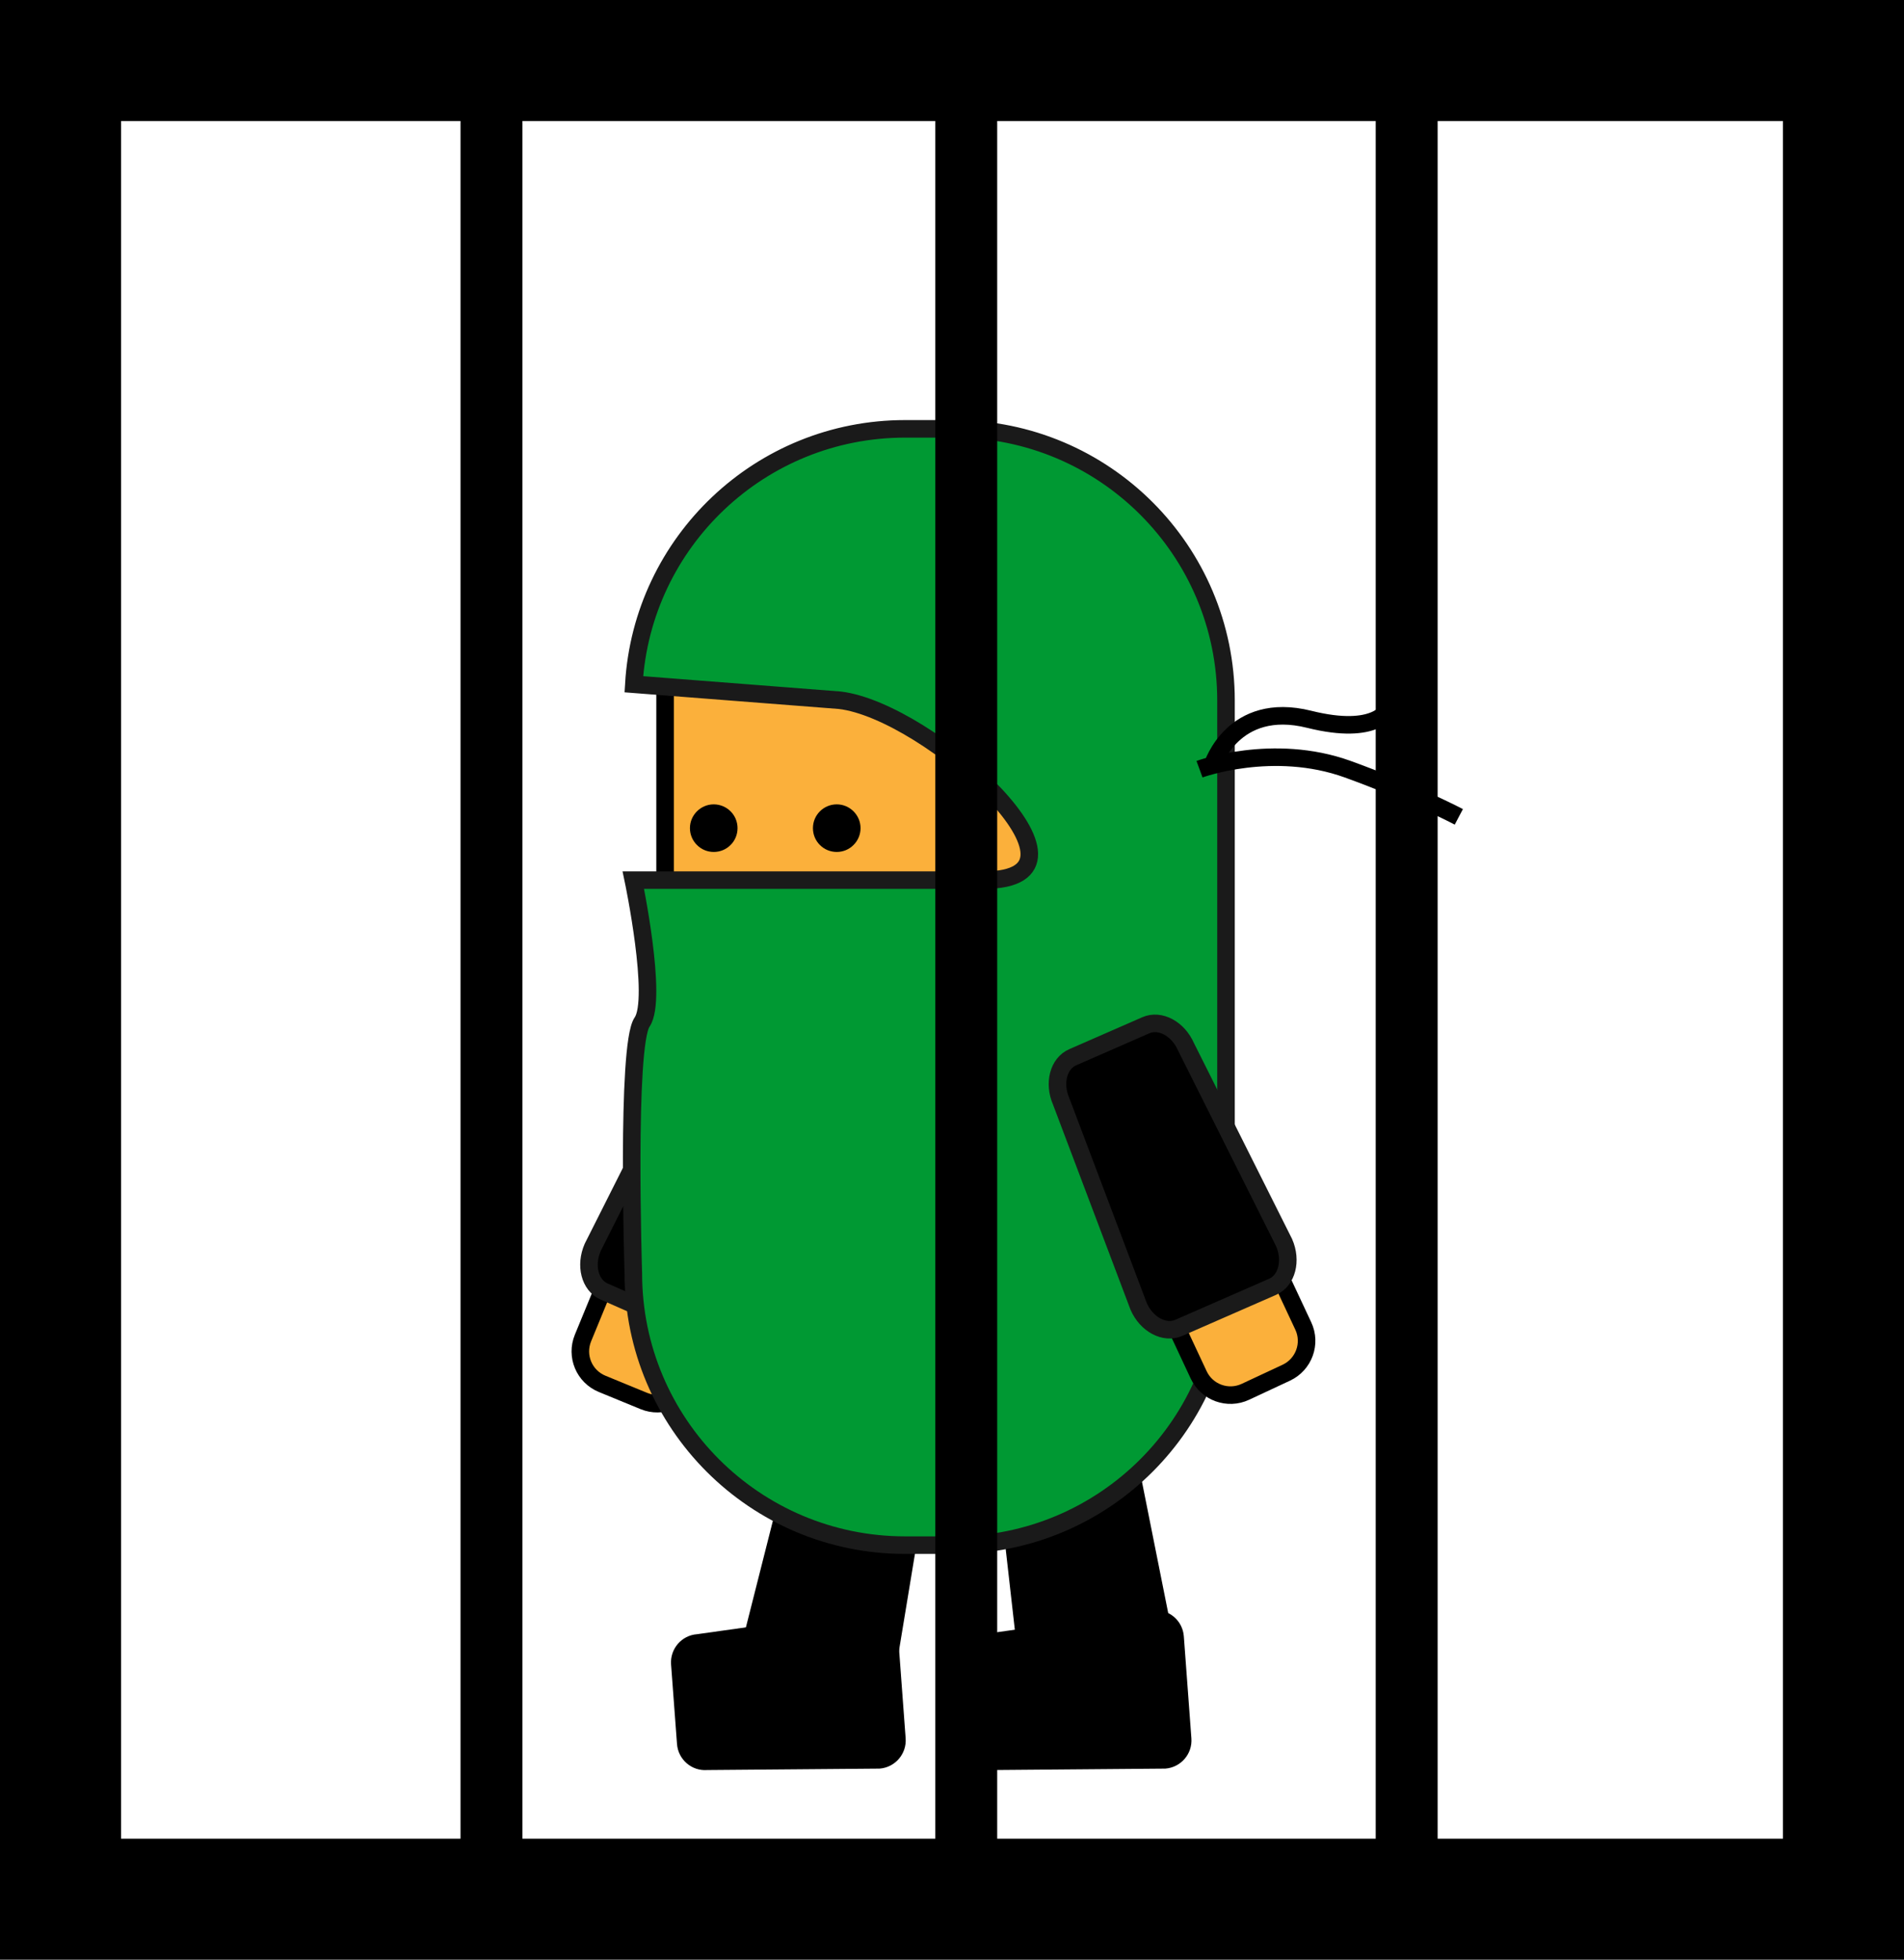 <svg xmlns="http://www.w3.org/2000/svg" xmlns:xlink="http://www.w3.org/1999/xlink" version="1.1" width="30.478" height="31.375" viewBox="0.683 0.525 30.478 31.375">
  <!-- Exported by Scratch - http://scratch.mit.edu/ -->
  <path id="ID0.255261589307338" d="M 12.442 27.295 C 12.363 27.675 12.496 28.024 12.741 28.075 L 14.345 28.41 C 14.589 28.461 14.851 28.194 14.931 27.814 L 15.63 23.579 C 15.71 23.199 15.576 22.85 15.331 22.799 L 14.082 22.538 C 13.837 22.487 13.575 22.754 13.495 23.134 L 12.442 27.295 Z " stroke-width="0.141"/>
  <path id="ID0.03648320911452174" d="M 17.035 27.564 C 17.095 27.948 17.343 28.227 17.59 28.189 L 19.209 27.936 C 19.456 27.897 19.607 27.555 19.547 27.172 L 18.706 22.962 C 18.646 22.579 18.398 22.299 18.151 22.337 L 16.89 22.535 C 16.643 22.573 16.492 22.915 16.552 23.299 L 17.035 27.564 Z " stroke-width="0.141"/>
  <path id="ID0.9573684432543814" fill="#FBB03B" stroke="#000000" stroke-width="0.281" d="M 10.015 21.947 C 9.897 22.235 10.034 22.563 10.322 22.681 L 10.991 22.956 C 11.278 23.074 11.607 22.936 11.725 22.649 L 12.002 21.973 C 12.12 21.685 11.983 21.357 11.696 21.239 L 11.026 20.964 C 10.739 20.846 10.411 20.984 10.293 21.271 L 10.015 21.947 Z "/>
  <path id="ID0.41889808466657996" stroke="#1A1A1A" stroke-width="0.281" d="M 10.171 20.495 C 10.044 20.785 10.125 21.102 10.354 21.203 L 11.853 21.863 C 12.082 21.964 12.371 21.81 12.499 21.52 L 13.744 18.242 C 13.872 17.952 13.79 17.635 13.561 17.535 L 12.393 17.02 C 12.164 16.92 11.875 17.073 11.748 17.363 L 10.171 20.495 Z "/>
  <path id="ID0.13261056737974286" fill="#FBB03B" stroke="#000000" stroke-width="0.281" d="M 18.19 10.694 L 11.329 10.694 L 11.329 16.327 L 18.19 16.327 L 18.19 10.694 Z "/>
  <path id="ID0.6617734562605619" fill="#009933" stroke="#1A1A1A" stroke-width="0.281" d="M 16.434 14.616 C 18.529 14.616 15.564 11.905 14.124 11.736 L 10.829 11.48 C 10.964 9.199 12.856 7.391 15.171 7.391 L 15.957 7.391 C 18.36 7.391 20.308 9.338 20.308 11.741 L 20.308 20.913 C 20.308 23.316 18.36 25.263 15.957 25.263 L 15.171 25.263 C 12.768 25.263 10.821 23.316 10.821 20.913 C 10.821 20.913 10.704 17.261 10.961 16.889 C 11.219 16.517 10.821 14.616 10.821 14.616 L 16.434 14.616 Z "/>
  <path id="ID0.7134617334231734" d="M 12.108 13.403 C 12.003 13.403 11.908 13.446 11.839 13.515 C 11.77 13.584 11.727 13.679 11.727 13.784 C 11.727 13.889 11.77 13.985 11.839 14.053 C 11.908 14.123 12.003 14.165 12.108 14.165 C 12.213 14.165 12.309 14.123 12.378 14.053 C 12.447 13.985 12.489 13.889 12.489 13.784 C 12.489 13.679 12.447 13.584 12.378 13.515 C 12.309 13.446 12.213 13.403 12.108 13.403 Z " stroke-width="0.141"/>
  <path id="ID0.6494691404514015" d="M 14.077 13.403 C 13.972 13.403 13.876 13.446 13.807 13.515 C 13.738 13.584 13.696 13.679 13.696 13.784 C 13.696 13.889 13.738 13.985 13.807 14.053 C 13.876 14.123 13.972 14.165 14.077 14.165 C 14.182 14.165 14.277 14.123 14.346 14.053 C 14.415 13.985 14.458 13.889 14.458 13.784 C 14.458 13.679 14.415 13.584 14.346 13.515 C 14.277 13.446 14.182 13.403 14.077 13.403 Z " stroke-width="0.141"/>
  <path id="ID0.3106537782587111" fill="none" stroke="#000000" stroke-width="0.281" d="M 19.884 12.84 C 19.884 12.84 21.06 12.408 22.256 12.84 C 23.311 13.222 24.035 13.603 24.035 13.603 "/>
  <path id="ID0.4428880806080997" fill="none" stroke="#000000" stroke-width="0.281" d="M 20.092 12.778 C 20.092 12.778 20.42 11.737 21.639 12.041 C 22.727 12.313 22.913 11.873 22.913 11.873 "/>
  <path id="ID0.08818722935393453" fill="#FBB03B" stroke="#000000" stroke-width="0.281" d="M 19.871 22.538 C 20.003 22.819 20.338 22.94 20.619 22.808 L 21.274 22.502 C 21.555 22.37 21.677 22.035 21.545 21.754 L 21.235 21.092 C 21.103 20.811 20.769 20.689 20.487 20.821 L 19.832 21.128 C 19.551 21.259 19.43 21.594 19.561 21.875 L 19.871 22.538 Z "/>
  <path id="ID0.8803494698368013" stroke="#1A1A1A" stroke-width="0.281" d="M 18.909 21.439 C 19.035 21.73 19.324 21.884 19.553 21.784 L 21.054 21.127 C 21.282 21.027 21.365 20.71 21.238 20.42 L 19.668 17.285 C 19.541 16.994 19.252 16.84 19.024 16.94 L 17.854 17.452 C 17.626 17.552 17.543 17.869 17.67 18.159 L 18.909 21.439 Z "/>
  <path id="ID0.5842904108576477" d="M 19.337 28.841 C 19.586 28.822 19.773 28.605 19.754 28.356 L 19.633 26.722 C 19.614 26.473 19.398 26.287 19.149 26.305 L 16.416 26.689 C 16.167 26.707 15.981 26.924 15.999 27.173 L 16.094 28.446 C 16.112 28.695 16.329 28.883 16.577 28.864 L 19.337 28.841 Z " stroke-width="0.141"/>
  <path id="ID0.01732994895428419" d="M 14.763 28.841 C 15.012 28.822 15.198 28.605 15.18 28.356 L 15.059 26.722 C 15.04 26.473 14.824 26.287 14.575 26.305 L 11.842 26.689 C 11.593 26.707 11.407 26.924 11.425 27.173 L 11.52 28.446 C 11.538 28.695 11.755 28.883 12.003 28.864 L 14.763 28.841 Z " stroke-width="0.141"/>
  <g id="ID0.07952108979225159">
    <path id="ID0.07179283257573843" fill="none" stroke="#000000" stroke-width="1.938" d="M 1.652 1.494 L 30.192 1.494 L 30.192 30.932 L 1.652 30.932 L 1.652 1.494 Z "/>
    <path id="ID0.9966579801402986" fill="none" stroke="#000000" stroke-width="0.991" stroke-linecap="round" d="M 16.15 1.985 L 16.15 30.147 "/>
    <path id="ID0.667331853415817" fill="none" stroke="#000000" stroke-width="0.991" stroke-linecap="round" d="M 23.2 1.837 L 23.2 30.441 "/>
    <path id="ID0.663609794806689" fill="none" stroke="#000000" stroke-width="0.991" stroke-linecap="round" d="M 8.55 1.592 L 8.55 30.539 "/>
  </g>
</svg>
